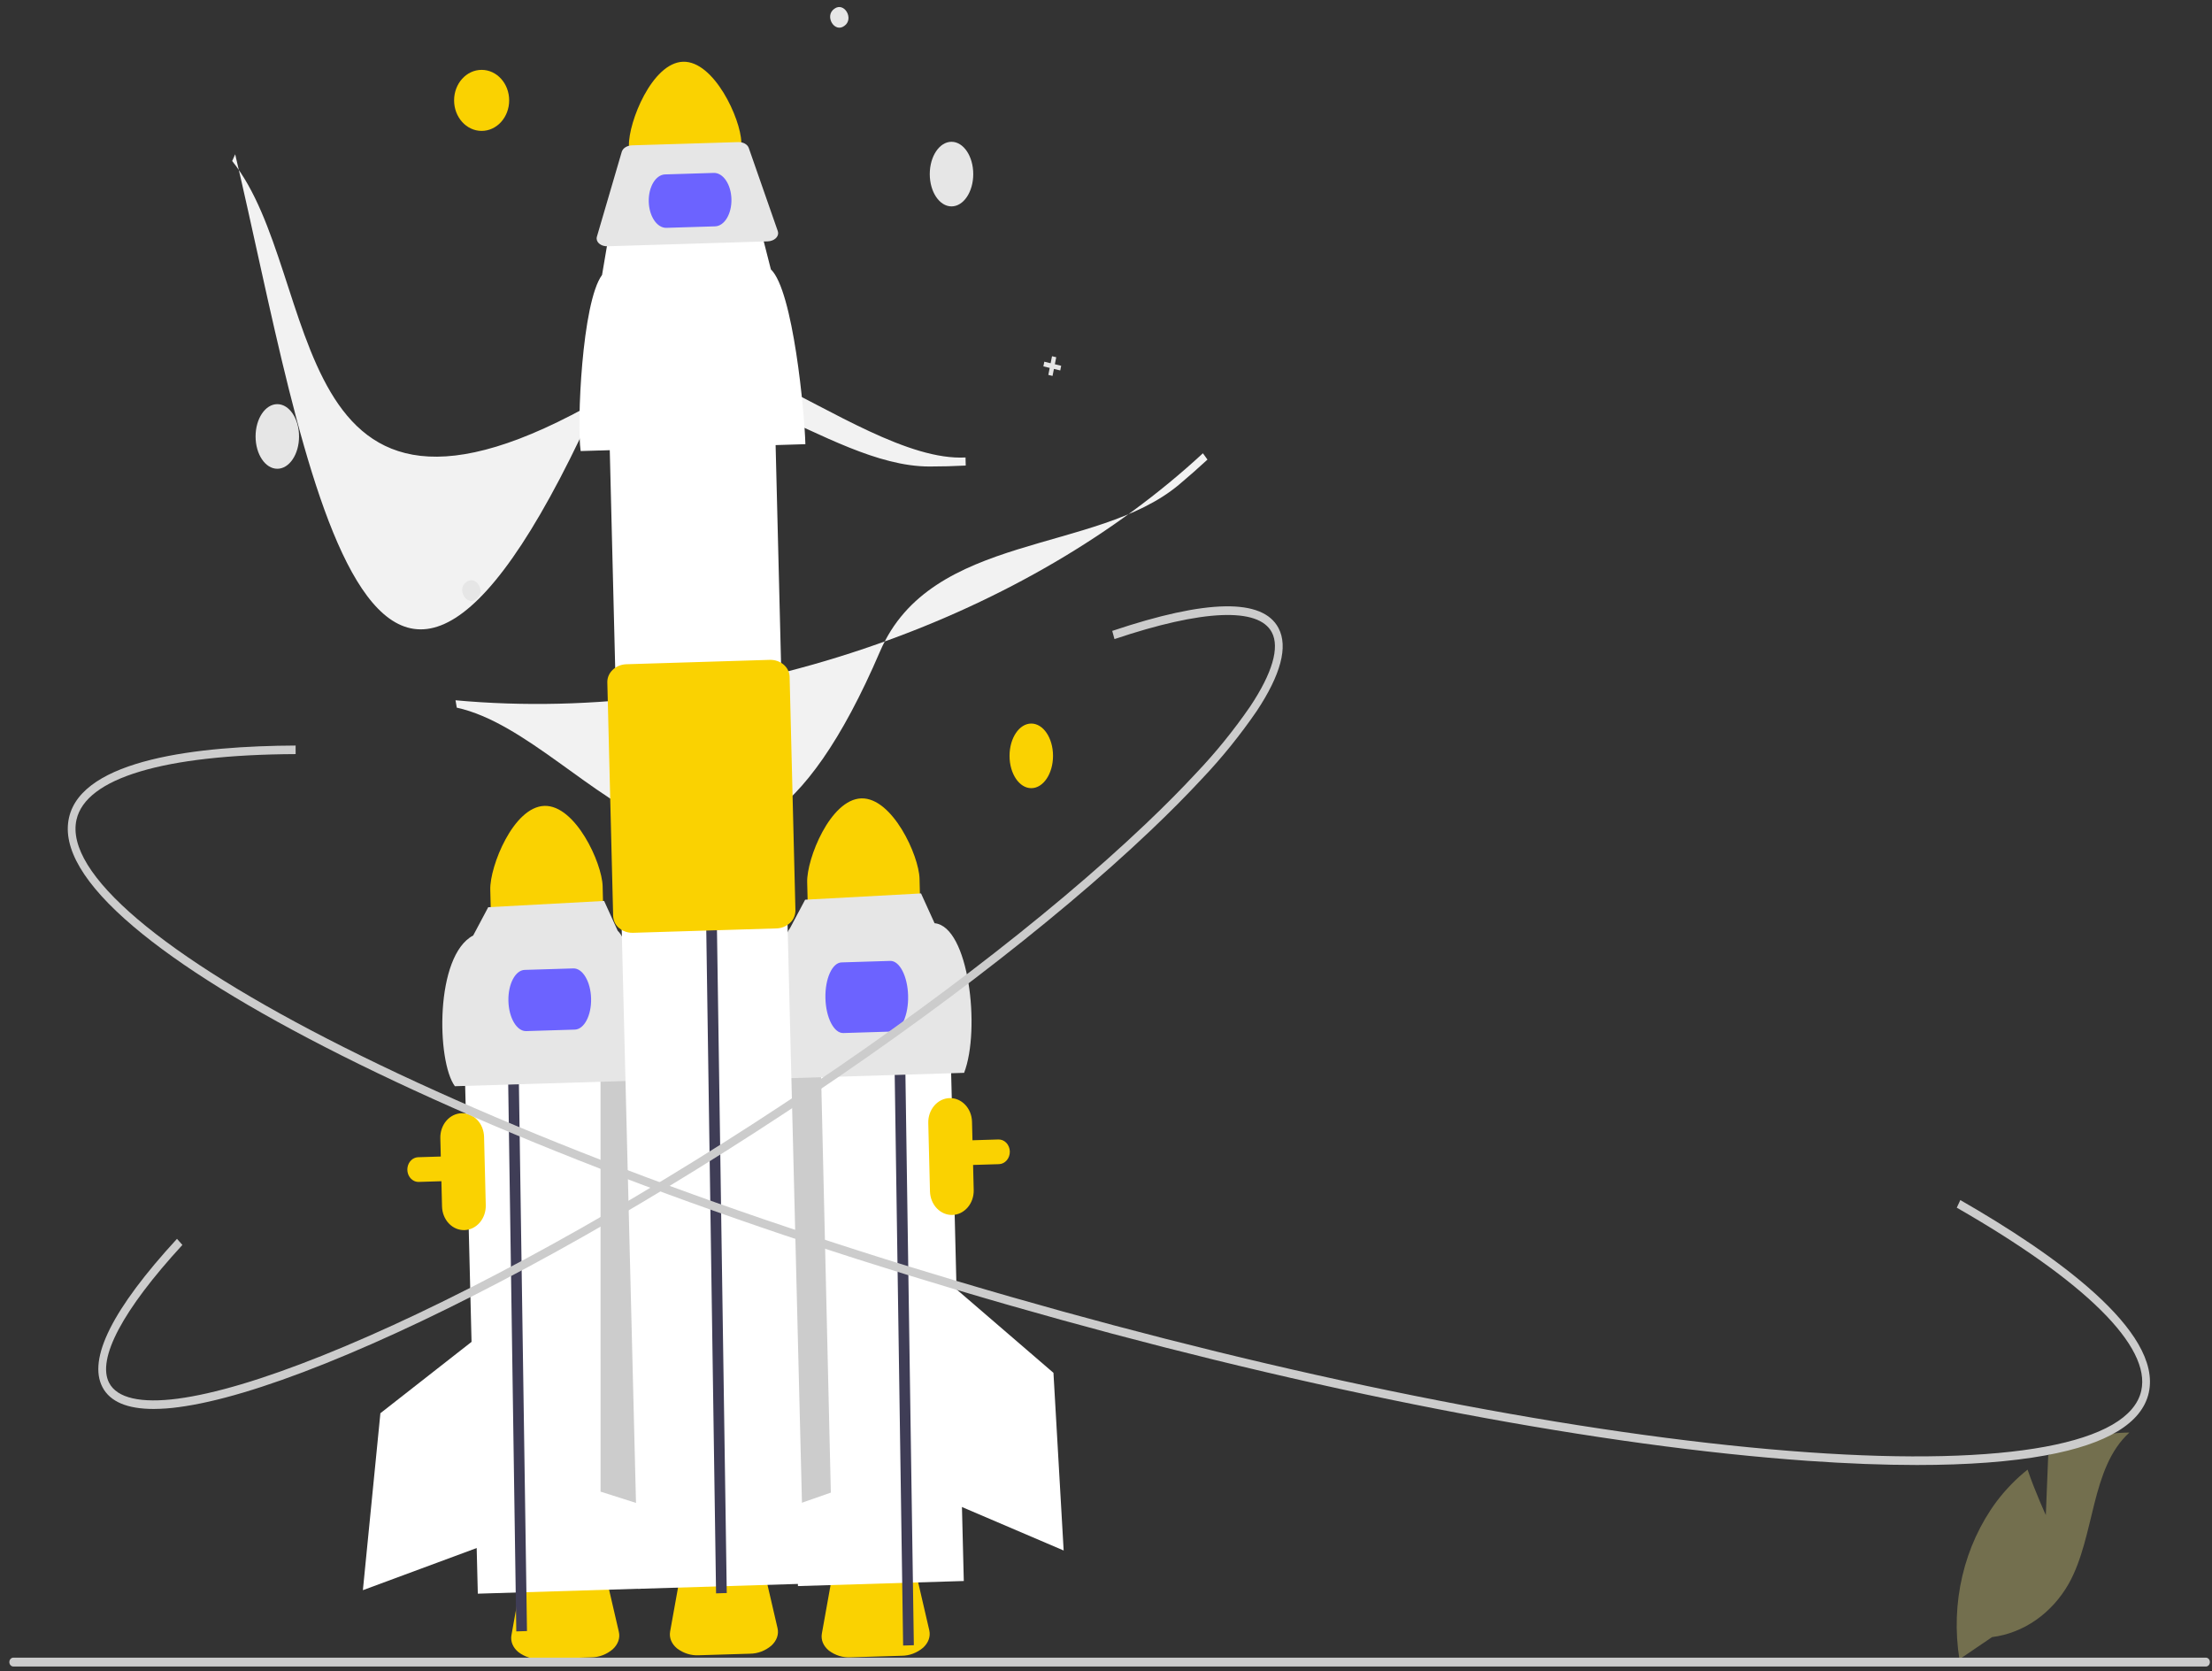 <svg width="188" height="142" viewBox="0 0 188 142" fill="none" xmlns="http://www.w3.org/2000/svg">
<rect x="0" y="0" width="188" height="142" fill="#333333" stroke="none"/>
<g clip-path="url(#clip0_1_80)">
<path d="M50.254 140.818L45.917 140.951C45.258 140.988 44.606 140.786 44.061 140.374C43.59 139.986 43.374 139.461 43.468 138.934L44.322 134.182C44.483 133.285 45.474 132.608 46.68 132.571L49.075 132.498C50.28 132.461 51.304 133.077 51.509 133.962L52.598 138.655C52.719 139.175 52.529 139.713 52.078 140.129C51.555 140.573 50.914 140.815 50.254 140.818Z" fill="#FAD201"/>
<path d="M76.636 140.682L72.299 140.815C71.64 140.852 70.988 140.65 70.443 140.239C69.972 139.85 69.756 139.326 69.851 138.799L70.704 134.046C70.865 133.15 71.857 132.472 73.062 132.435L75.457 132.362C76.662 132.325 77.686 132.941 77.892 133.826L78.981 138.519C79.101 139.04 78.912 139.577 78.461 139.993C77.937 140.437 77.296 140.679 76.636 140.682Z" fill="#FAD201"/>
<path d="M35.193 100.337C34.995 100.242 34.832 100.076 34.731 99.864C34.63 99.653 34.597 99.41 34.638 99.175C34.678 98.941 34.79 98.728 34.955 98.573C35.119 98.418 35.326 98.331 35.542 98.324L84.853 96.816C84.977 96.812 85.101 96.835 85.217 96.884C85.333 96.933 85.439 97.007 85.53 97.102C85.62 97.197 85.693 97.31 85.743 97.436C85.794 97.562 85.822 97.697 85.826 97.835C85.832 98.113 85.739 98.383 85.566 98.585C85.394 98.787 85.156 98.905 84.905 98.913L35.594 100.422C35.456 100.426 35.32 100.397 35.193 100.337Z" fill="#FAD201"/>
<path d="M53.391 82.251L39.296 82.682L40.61 135.408L54.705 134.976L53.391 82.251Z" fill="white"/>
<path d="M53.749 81.304L51.039 89.481L51.042 126.738L54.343 127.787L53.749 81.304Z" fill="#CCCCCC"/>
<path d="M46.27 68.472C43.633 68.555 41.621 73.611 41.669 75.584L41.758 79.156L51.307 78.864L51.218 75.292C51.168 73.319 48.907 68.394 46.27 68.472Z" fill="#FAD201"/>
<path d="M39.479 104.517C38.986 104.532 38.508 104.329 38.15 103.954C37.792 103.578 37.583 103.061 37.569 102.515L37.424 96.702C37.411 96.156 37.593 95.626 37.932 95.23C38.271 94.833 38.738 94.601 39.231 94.586C39.724 94.571 40.202 94.774 40.56 95.149C40.918 95.525 41.127 96.042 41.141 96.588L41.286 102.401C41.299 102.947 41.116 103.477 40.777 103.873C40.438 104.27 39.971 104.501 39.479 104.517Z" fill="#FAD201"/>
<path d="M43.056 82.807L42.989 78.966L43.898 78.941L43.965 82.77L44.789 138.584L43.88 138.612" fill="#3F3D56"/>
<path d="M55.008 91.791L38.662 92.291C37.101 90.182 36.959 81.195 40.217 79.485L41.495 77.081L51.346 76.549L52.497 79.079C54.118 80.608 54.953 89.538 55.008 91.791Z" fill="#E6E6E6"/>
<path d="M48.855 87.481L44.722 87.608C43.924 87.632 43.246 86.486 43.21 85.052C43.175 83.619 43.794 82.433 44.592 82.408L48.726 82.282C49.523 82.257 50.202 83.404 50.237 84.837C50.273 86.27 49.653 87.457 48.855 87.481Z" fill="#6C63FF"/>
<path d="M40.851 113.407L32.33 120.075L30.842 135.11L40.781 131.431L40.851 113.407Z" fill="white"/>
<path d="M80.6 81.605L66.505 82.037L67.819 134.762L81.914 134.331L80.6 81.605Z" fill="white"/>
<path d="M66.843 81.48L69.743 89.577L70.613 126.821L67.337 127.965L66.843 81.48Z" fill="#CCCCCC"/>
<path d="M87.649 66.967C88.669 66.967 89.497 65.738 89.497 64.222C89.497 62.706 88.669 61.477 87.649 61.477C86.629 61.477 85.802 62.706 85.802 64.222C85.802 65.738 86.629 66.967 87.649 66.967Z" fill="#FAD201"/>
<path d="M73.204 67.835C70.567 67.918 68.555 72.974 68.603 74.947L68.692 78.519L78.241 78.227L78.152 74.655C78.102 72.682 75.841 67.756 73.204 67.835Z" fill="#FAD201"/>
<path d="M75.934 84.01L75.868 80.168L76.777 80.143L76.844 83.972L77.668 139.787L76.758 139.815" fill="#3F3D56"/>
<path d="M81.941 91.154L65.596 91.654C65.311 89.746 65.68 80.839 67.151 78.848L68.429 76.444L78.28 75.911L79.431 78.442C82.34 78.705 83.357 87.457 81.941 91.154Z" fill="#E6E6E6"/>
<path d="M75.809 87.646L71.676 87.773C70.878 87.797 70.195 86.471 70.154 84.816C70.113 83.162 70.728 81.795 71.526 81.771L75.66 81.644C76.457 81.62 77.14 82.947 77.181 84.601C77.222 86.255 76.607 87.622 75.809 87.646Z" fill="#6C63FF"/>
<path d="M81.297 109.553L89.534 116.644L90.401 131.739L80.624 127.561L81.297 109.553Z" fill="white"/>
<path d="M78.996 39.637C70.158 39.637 60 28.77 51.014 33.934C23.803 49.566 27.549 23.408 19.732 13.679L19.988 13.109C25.907 38.12 31.261 77.973 51.132 33.27C56.109 22.072 72.445 39.381 82.061 38.87L82.078 39.556C81.063 39.61 80.035 39.637 78.996 39.637Z" fill="#F2F2F2"/>
<path d="M100.21 41.175C93.164 47.087 79.145 45.219 74.795 55.347C61.623 86.009 50.354 62.652 38.821 60.126L38.715 59.499C50.26 60.56 62.644 58.914 74.528 54.739C85.267 50.966 94.848 45.353 102.236 38.513L102.623 39.049C101.843 39.771 101.038 40.48 100.21 41.175Z" fill="#F2F2F2"/>
<path d="M23.569 39.829C24.589 39.829 25.416 38.6 25.416 37.084C25.416 35.568 24.589 34.339 23.569 34.339C22.549 34.339 21.722 35.568 21.722 37.084C21.722 38.6 22.549 39.829 23.569 39.829Z" fill="#E6E6E6"/>
<path d="M80.869 17.536C81.89 17.536 82.717 16.308 82.717 14.792C82.717 13.276 81.89 12.047 80.869 12.047C79.849 12.047 79.022 13.276 79.022 14.792C79.022 16.308 79.849 17.536 80.869 17.536Z" fill="#E6E6E6"/>
<path d="M40.483 50.906C39.639 51.53 38.774 50.046 39.635 49.45C40.48 48.827 41.344 50.311 40.483 50.906Z" fill="#E6E6E6"/>
<path d="M71.758 2.203C70.913 2.826 70.049 1.342 70.91 0.746C71.754 0.123 72.619 1.607 71.758 2.203Z" fill="#E6E6E6"/>
<path d="M90.19 31.079L89.653 30.948L89.77 30.353L89.412 30.266L89.294 30.861L88.757 30.731L88.678 31.128L89.216 31.259L89.098 31.854L89.456 31.941L89.574 31.345L90.111 31.476L90.19 31.079Z" fill="#E6E6E6"/>
<path d="M40.935 11.122C42.227 11.122 43.275 9.961 43.275 8.529C43.275 7.097 42.227 5.936 40.935 5.936C39.642 5.936 38.594 7.097 38.594 8.529C38.594 9.961 39.642 11.122 40.935 11.122Z" fill="#FAD201"/>
<path d="M58.055 5.246C55.418 5.329 53.406 10.386 53.454 12.359L53.543 15.931L63.092 15.638L63.003 12.066C62.953 10.093 60.692 5.168 58.055 5.246Z" fill="#FAD201"/>
<path d="M63.741 140.507L59.403 140.639C58.744 140.677 58.093 140.474 57.547 140.063C57.076 139.675 56.86 139.15 56.955 138.623L57.809 133.871C57.969 132.974 58.961 132.296 60.166 132.259L62.562 132.186C63.767 132.149 64.79 132.765 64.996 133.651L66.085 138.344C66.206 138.864 66.016 139.401 65.565 139.818C65.041 140.262 64.4 140.504 63.741 140.507Z" fill="#FAD201"/>
<path d="M65.675 27.986L51.58 28.417L54.236 134.995L68.331 134.564L65.675 27.986Z" fill="white"/>
<path d="M60.035 79.576L59.968 75.734L60.877 75.709L60.944 79.539L61.768 135.353L60.859 135.381" fill="#3F3D56"/>
<path d="M68.45 37.74L49.351 38.324C49.018 36.094 49.449 25.688 51.169 23.361L51.64 20.584L64.827 20.18L65.517 22.887C67.41 24.673 68.387 35.107 68.45 37.74Z" fill="white"/>
<path d="M65.244 20.508L51.635 20.925C51.133 20.94 50.718 20.648 50.709 20.272C50.708 20.218 50.715 20.164 50.73 20.113L52.844 12.898C52.934 12.589 53.295 12.362 53.715 12.349L62.74 12.073C63.16 12.06 63.531 12.265 63.637 12.568L66.107 19.642C66.233 20.004 65.942 20.38 65.455 20.483C65.385 20.498 65.315 20.506 65.244 20.508Z" fill="#E6E6E6"/>
<path d="M52.978 79.086C52.855 79.028 52.739 78.953 52.632 78.864C52.479 78.745 52.352 78.589 52.262 78.408C52.172 78.226 52.12 78.024 52.112 77.817L51.617 57.978C51.597 57.156 52.322 56.466 53.235 56.438L65.418 56.065C66.33 56.037 67.089 56.682 67.11 57.504L67.604 77.343C67.606 77.55 67.564 77.755 67.483 77.942C67.402 78.129 67.284 78.293 67.137 78.421C66.811 78.714 66.406 78.877 65.986 78.883L53.804 79.256C53.52 79.266 53.239 79.209 52.978 79.086Z" fill="#FAD201"/>
<path d="M60.775 19.232L56.642 19.358C55.844 19.382 55.169 18.384 55.138 17.133C55.107 15.881 55.731 14.843 56.528 14.819L60.662 14.692C61.459 14.668 62.134 15.666 62.165 16.918C62.196 18.169 61.573 19.207 60.775 19.232Z" fill="#6C63FF"/>
<path d="M173.877 128.727L174.08 123.652C176.204 122.394 178.572 121.73 180.98 121.717C177.666 124.718 178.081 130.505 175.834 134.542C175.124 135.795 174.169 136.855 173.04 137.644C171.91 138.432 170.635 138.929 169.309 139.097L166.535 140.979C166.155 138.628 166.239 136.214 166.781 133.903C167.324 131.592 168.312 129.439 169.678 127.592C170.454 126.564 171.343 125.649 172.325 124.867C172.989 126.808 173.877 128.727 173.877 128.727Z" fill="#736F4E"/>
<path d="M187.821 141.22C187.821 141.27 187.812 141.319 187.795 141.364C187.778 141.41 187.753 141.452 187.722 141.487C187.69 141.522 187.653 141.549 187.611 141.568C187.57 141.587 187.526 141.597 187.481 141.596H1.135C1.045 141.596 0.958 141.557 0.894 141.486C0.831 141.416 0.795 141.32 0.795 141.22C0.795 141.12 0.831 141.025 0.894 140.954C0.958 140.883 1.045 140.844 1.135 140.844H187.481C187.526 140.844 187.57 140.853 187.611 140.872C187.653 140.891 187.69 140.919 187.722 140.954C187.753 140.989 187.778 141.03 187.795 141.076C187.812 141.122 187.821 141.171 187.821 141.22Z" fill="#CCCCCC"/>
<path d="M80.949 103.229C80.457 103.244 79.979 103.041 79.621 102.666C79.263 102.291 79.054 101.773 79.04 101.227L78.895 95.414C78.882 94.869 79.065 94.34 79.404 93.944C79.743 93.547 80.21 93.316 80.702 93.301C81.194 93.286 81.672 93.488 82.03 93.863C82.388 94.238 82.597 94.755 82.612 95.301L82.756 101.114C82.769 101.66 82.587 102.189 82.248 102.585C81.909 102.982 81.442 103.214 80.949 103.229Z" fill="#FAD201"/>
<path d="M162.932 124.475C160.108 124.475 157.013 124.357 153.647 124.121C136.235 122.896 113.681 118.637 90.14 112.128C66.599 105.62 44.884 97.64 28.994 89.658C21.253 85.77 15.312 82.089 11.337 78.719C7.127 75.15 5.286 72.04 5.864 69.474C6.99 64.475 16.959 63.382 25.124 63.345L25.127 64.072C13.914 64.123 7.299 66.104 6.501 69.65C5.483 74.167 13.78 81.218 29.265 88.996C45.12 96.96 66.796 104.925 90.299 111.423C113.803 117.921 136.315 122.173 153.688 123.395C170.655 124.589 180.97 122.683 181.987 118.167C182.832 114.417 177.264 108.892 166.308 102.611L166.61 101.965C174.57 106.53 183.81 113.076 182.624 118.343C182.046 120.908 179.102 122.696 173.872 123.655C170.892 124.201 167.23 124.475 162.932 124.475Z" fill="#CCCCCC"/>
<path d="M13.055 119.713C10.814 119.713 9.357 119.096 8.713 117.87C7.441 115.452 9.571 111.208 15.042 105.258L15.502 105.776C10.419 111.304 8.21 115.469 9.28 117.504C9.957 118.791 11.972 119.253 15.108 118.838C18.221 118.426 22.347 117.199 27.371 115.19C37.714 111.054 50.69 104.079 63.908 95.547C77.127 87.016 89.005 77.952 97.354 70.024C98.958 68.501 100.413 67.036 101.68 65.669C103.343 63.92 104.877 62.025 106.267 60.005C108.14 57.188 108.772 55.018 108.095 53.73C106.965 51.58 102.215 51.782 94.72 54.301L94.53 53.605C102.571 50.904 107.326 50.822 108.662 53.365C109.493 54.944 108.865 57.323 106.796 60.436C105.384 62.489 103.826 64.413 102.138 66.19C100.861 67.567 99.395 69.043 97.781 70.576C89.403 78.532 77.49 87.623 64.239 96.175C50.987 104.728 37.972 111.724 27.593 115.874C22.523 117.901 18.348 119.141 15.185 119.559C14.479 119.657 13.767 119.708 13.055 119.713Z" fill="#CCCCCC"/>
</g>
<defs>
<clipPath id="clip0_1_80">
<rect width="187.026" height="141" fill="white" transform="translate(0.795 0.596)"/>
</clipPath>
</defs>
</svg>
